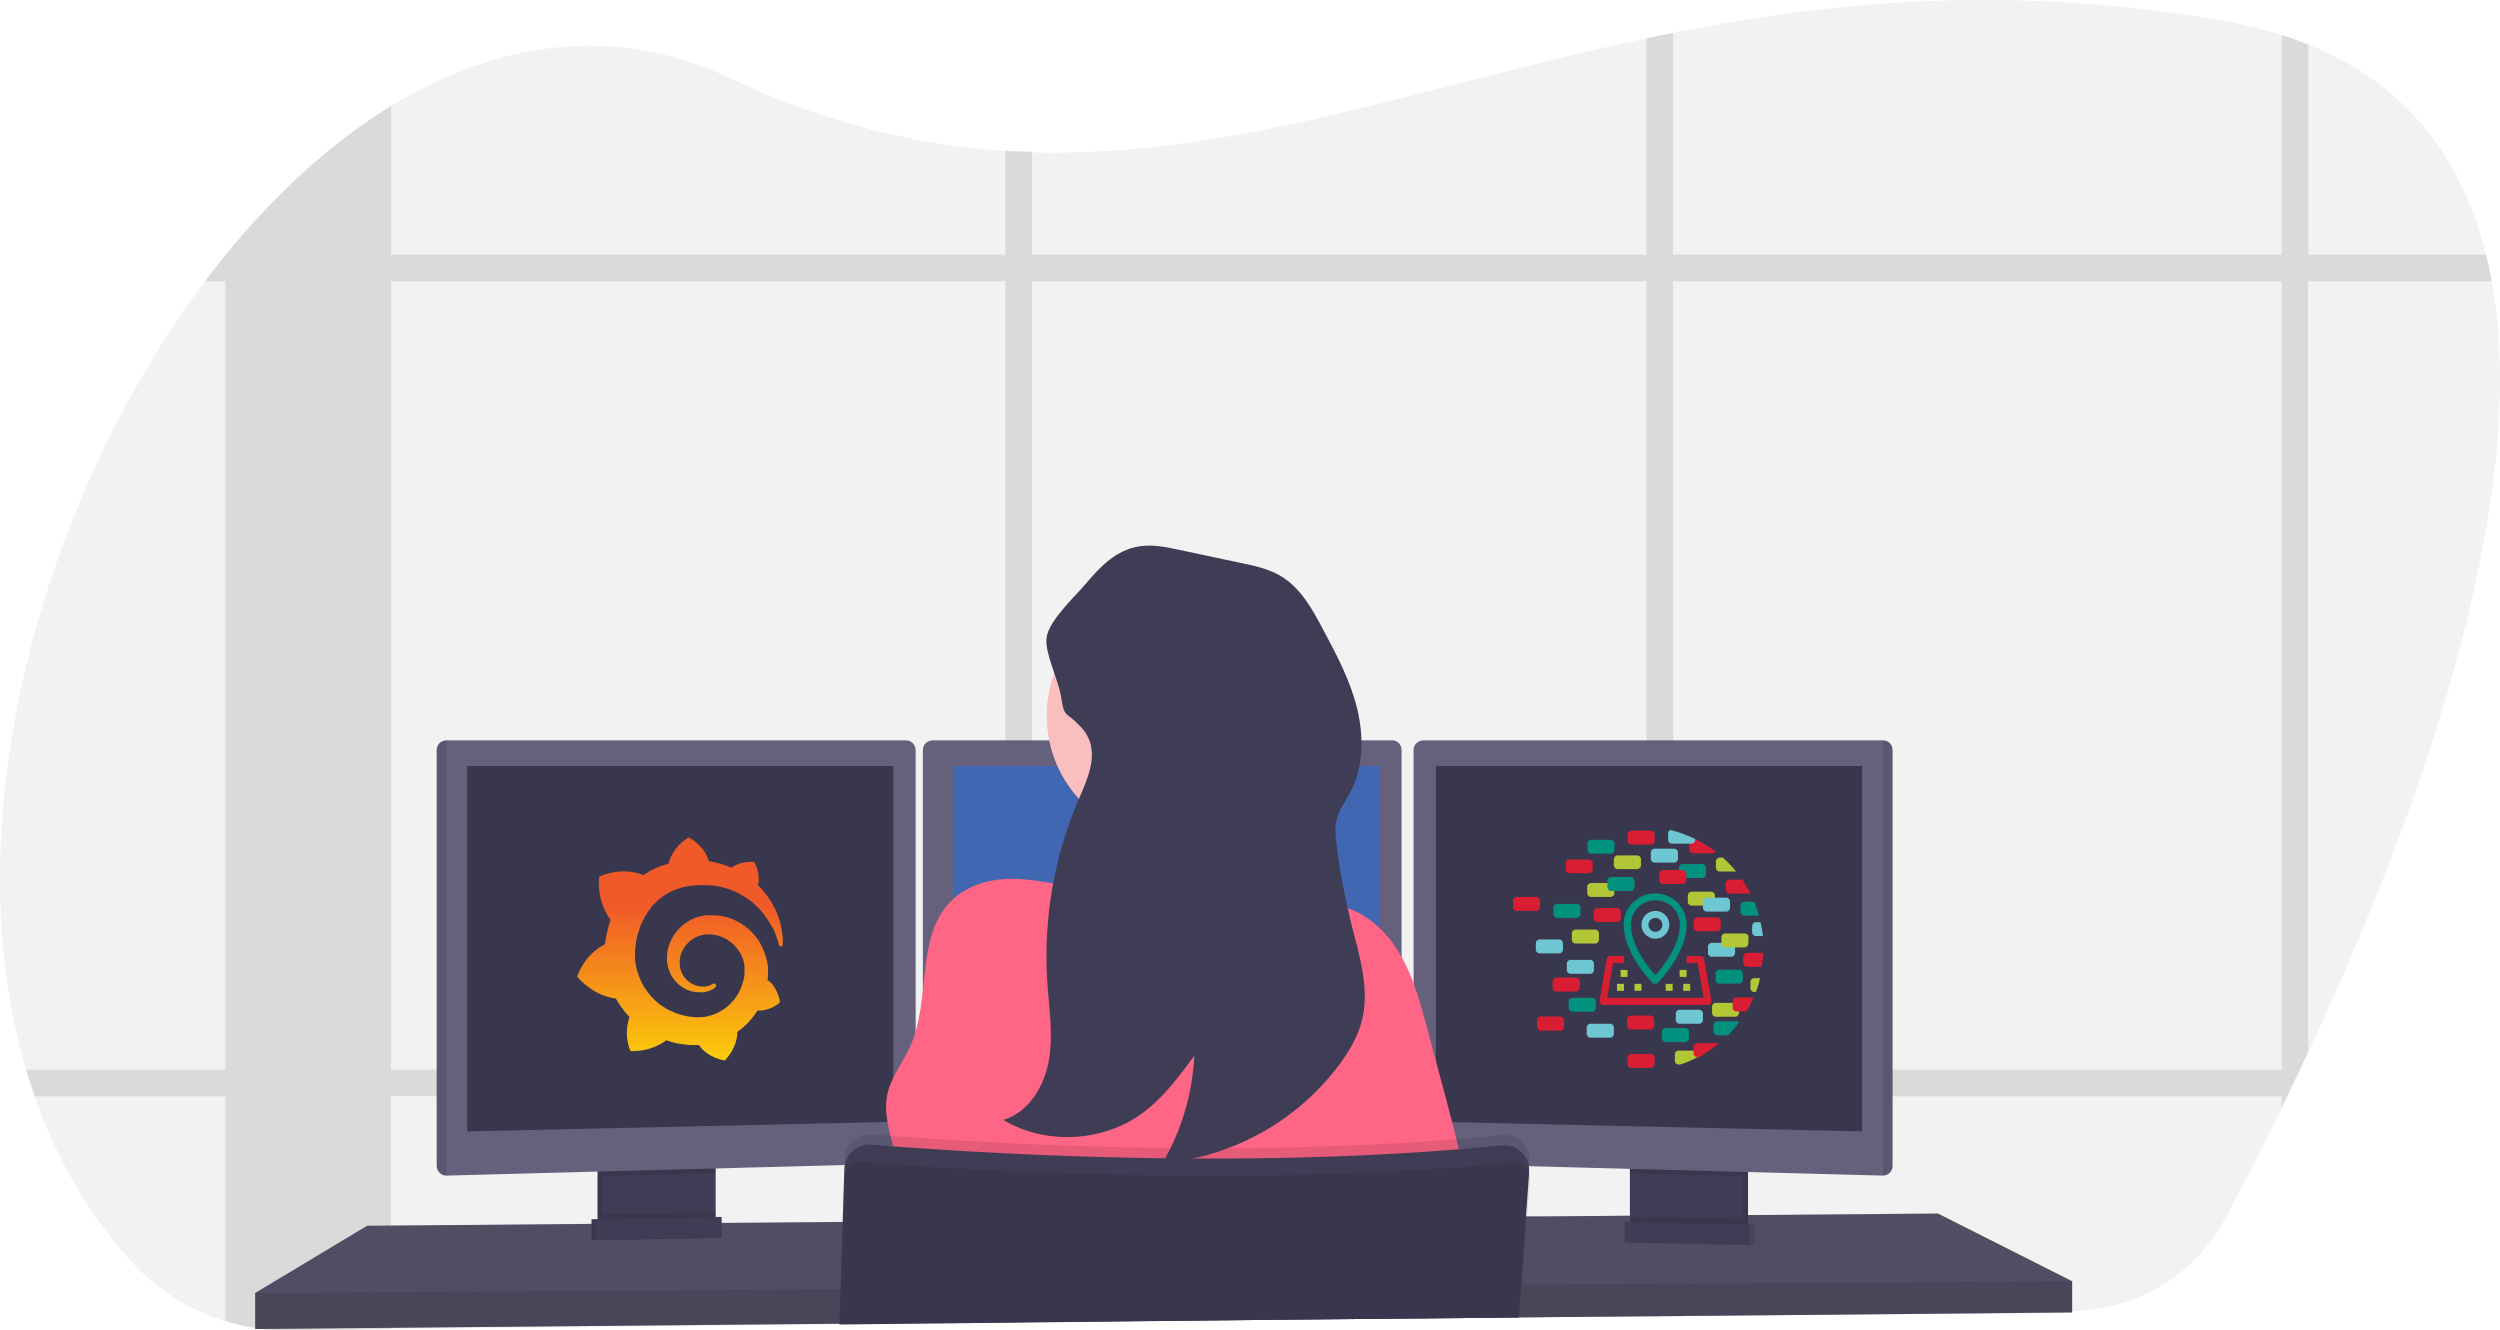<?xml version="1.0" encoding="utf-8"?>
<!-- Generator: Adobe Illustrator 25.4.1, SVG Export Plug-In . SVG Version: 6.00 Build 0)  -->
<svg version="1.1" id="Layer_1" xmlns="http://www.w3.org/2000/svg" xmlns:xlink="http://www.w3.org/1999/xlink" x="0px" y="0px"
	 viewBox="0 0 1041.3 554.1" style="enable-background:new 0 0 1041.3 554.1;" xml:space="preserve">
<style type="text/css">
	.st0{fill:#F2F2F2;}
	.st1{opacity:0.1;enable-background:new    ;}
	.st2{fill:#65617D;}
	.st3{opacity:0.2;enable-background:new    ;}
	.st4{fill:#3F3D56;}
	.st5{fill:#39374D;}
	.st6{fill:#4267B2;}
	.st7{fill:#FBBEBE;}
	.st8{fill:#FF6584;}
	.st9{fill:url(#SVGID_1_);}
	.st10{fill:#6EC6D3;}
	.st11{fill:#D91E34;}
	.st12{fill:#00927F;}
	.st13{fill:#B3C635;}
</style>
<g id="Group_24" transform="translate(-440 -263)">
	<g id="Group_23" transform="translate(439.989 262.965)">
		<path id="Path_299" class="st0" d="M961.5,438.2c-1.2,2.5-2.3,5-3.5,7.4c-1.8,3.8-3.6,7.5-5.3,11.1c-0.8,1.6-1.6,3.2-2.3,4.8
			c-8.6,17.6-16.6,33.1-23.5,45.9c-12.6,23.6-37.1,38.4-63.8,38.7l-151.6,1.7h-1.6l-13,0.1l-11.1,0.1l-34.1,0.4h-1.4l-17.4,0.2h-0.5
			l-107,1.2l-95.5,1l-11.1,0.1l-69,0.8h-0.1l-44.8,0.5h-0.5l-141.5,1.5l-42.3,0.5c-3.6,0-7.2-0.1-10.8-0.5l0,0
			c-1.2-0.1-2.4-0.3-3.6-0.5c-19.7-3-37.8-12.8-51.3-27.5c-18.2-20-31.5-43.4-40.4-68.8c-1.3-3.7-2.5-7.4-3.6-11.1
			c-30.8-104.2,6.8-238.5,74.4-328.4c2.8-3.8,5.7-7.4,8.6-11l0.1-0.1c20.8-25.5,44.1-46.8,68.9-62c44-26.9,92.8-34.5,140.7-11.9
			c40.6,19.1,78.5,28.1,115.2,30.6c3.7,0.2,7.4,0.4,11.1,0.5C514.1,65.9,593,35.6,685.7,16c3.7-0.8,7.4-1.6,11.1-2.3
			C763,0.5,836.4-6.4,923.6,8.2c9.1,1.5,18,3.6,26.8,6.4c3.8,1.2,7.6,2.6,11.1,4c41.6,16.9,64.4,48.2,74,87.5
			c0.9,3.6,1.7,7.3,2.4,11.1C1055,211.5,1004.8,345.3,961.5,438.2z"/>
		<path id="Path_300" class="st1" d="M497,445.6c-0.4,3.7-1,7.5-1.9,11.1h93.7v-11.1H497z M418.8,508.4l11.1-0.1v-27.5
			c-3.8-0.2-7.5-0.3-11.1-0.5V508.4z M185.9,445.6v11.1h198.5v-11.1H185.9z M1035.5,106.1h-74V18.6c-3.6-1.4-7.3-2.8-11.1-4v91.5
			H696.9V13.7c-3.7,0.7-7.4,1.5-11.1,2.3v90.1H429.9V63.2c-3.7-0.1-7.4-0.3-11.1-0.5v43.4H162.9v-62c-24.8,15.2-48.1,36.5-68.9,62
			h-0.1v0.1c-2.9,3.6-5.8,7.3-8.6,11h8.6v328.4h-83c1.1,3.8,2.3,7.5,3.6,11.1h79.4v93.6c4,1.2,8.1,2.2,12.2,2.8
			c1.2,0.2,2.4,0.3,3.6,0.5l0,0c3.6,0.4,7.2,0.6,10.8,0.5l42.3-0.5v-97h255.9v94.2l11.1-0.1v-94.1h255.9v91.4l11.1-0.1v-91.2h253.5
			v4.8c0.8-1.6,1.5-3.2,2.3-4.8c1.8-3.6,3.5-7.3,5.3-11.1c1.2-2.4,2.3-4.9,3.5-7.4v-321h76.4
			C1037.2,113.4,1036.4,109.7,1035.5,106.1z M162.9,445.6V117.2h255.9v328.4H162.9z M429.9,445.6V117.2h255.9v328.4H429.9z
			 M950.4,445.6H696.9V117.2h253.5L950.4,445.6z"/>
		<path id="Path_301" class="st2" d="M863.1,533.7v13l-151.9,1.4l-1.6,0l-57.7,0.5l-1.4,0l-17.5,0.2h-0.5l-107,1l-175.6,1.6h-0.1
			l-44.6,0.4l-0.5,0l-198.4,1.8v-15l46.6-28l93.6-0.8l2,0l0.7,0l2,0l44.9-0.4l2,0l0.6,0l2,0l14.4-0.1l0.4,0l35.5-0.3h0.3l277.4-2.3
			l6.8,0h0.7l5.2,0l37.7-0.3l2,0l1.8,0h1l11.7-0.1l2.3,0l3.1,0l9.8-0.1l15.5-0.1l2,0l3.5,0h0.7l74.7-0.6L863.1,533.7z"/>
		<path id="Path_302" class="st3" d="M863.1,533.7v13l-151.9,1.4l-1.6,0l-57.7,0.5l-1.4,0l-17.5,0.2h-0.5l-107,1l-175.6,1.6h-0.1
			l-44.6,0.4l-0.5,0l-198.4,1.8v-15l46.6-28l93.6-0.8l2,0l0.7,0l2,0l44.9-0.4l2,0l0.6,0l2,0l14.4-0.1l0.4,0l35.5-0.3h0.3l277.4-2.3
			l6.8,0h0.7l5.2,0l37.7-0.3l2,0l1.8,0h1l11.7-0.1l2.3,0l3.1,0l9.8-0.1l15.5-0.1l2,0l3.5,0h0.7l74.7-0.6L863.1,533.7z"/>
		<path id="Path_303" class="st4" d="M296.1,483.7v24.5c0,2.4-1.4,4.5-3.5,5.5c-0.8,0.4-1.6,0.6-2.5,0.6l-34.9,0.7
			c-0.9,0-1.9-0.2-2.7-0.6c-2.2-1-3.6-3.2-3.6-5.6v-25.2H296.1z"/>
		<path id="Path_304" class="st1" d="M296.1,483.7v24.5c0,2.4-1.4,4.5-3.5,5.5c-0.8,0.4-1.6,0.6-2.5,0.6l-34.9,0.7
			c-0.9,0-1.9-0.2-2.7-0.6c-2.2-1-3.6-3.2-3.6-5.6v-25.2H296.1z"/>
		<path id="Path_305" class="st4" d="M298.1,483.7v24.5c0,2.4-1.4,4.5-3.5,5.5c-0.8,0.4-1.6,0.6-2.5,0.6l-34.9,0.7
			c-0.9,0-1.9-0.2-2.7-0.6c-2.2-1-3.6-3.2-3.6-5.6v-25.2H298.1z"/>
		<rect id="Rectangle_137" x="680.9" y="483.6" class="st4" width="47.2" height="31.5"/>
		<rect id="Rectangle_138" x="680.9" y="483.6" class="st1" width="47.2" height="31.5"/>
		<rect id="Rectangle_139" x="678.9" y="483.6" class="st4" width="47.2" height="31.5"/>
		<path id="Path_306" class="st1" d="M298.1,483.6v5l-47.2,1.3v-6.2H298.1z"/>
		<path id="Path_307" class="st2" d="M381.4,312.4v168.2c0,2.1-1.7,3.9-3.9,4l-191.6,5.1h0c-2.2,0-3.9-1.8-4-4V312.4
			c0-2.2,1.8-3.9,4-4h191.6C379.6,308.4,381.3,310.2,381.4,312.4L381.4,312.4z"/>
		<path id="Path_308" class="st1" d="M185.9,308.4v181.2h0c-2.2,0-3.9-1.8-4-4V312.4C181.9,310.2,183.6,308.4,185.9,308.4
			L185.9,308.4z"/>
		<path id="Path_309" class="st5" d="M194.6,319.1h177.5v148.2l-177.5,4V319.1z"/>
		<path id="Path_310" class="st1" d="M726.1,483.6v6.4l-47.2-1.3v-5.1H726.1z"/>
		<path id="Path_311" class="st2" d="M788.3,312.4v173.3c0,2.2-1.8,4-4,4l0,0l-191.7-5.1c-2.1-0.1-3.8-1.8-3.8-4V312.4
			c0-2.2,1.8-3.9,4-4h191.6C786.5,308.4,788.3,310.2,788.3,312.4z"/>
		<path id="Path_312" class="st1" d="M788.3,312.4v173.3c0,2.2-1.8,4-4,4l0,0V308.4l0,0C786.5,308.4,788.3,310.2,788.3,312.4
			L788.3,312.4z"/>
		<path id="Path_313" class="st5" d="M775.6,319.1H598.1v148.2l177.5,4V319.1z"/>
		<path id="Path_314" class="st2" d="M583.8,312.4v168.2c0,2.1-1.7,3.9-3.8,4l-191.6,5.1l0,0c-2.2,0-4-1.8-4-4V312.4
			c0-2.2,1.8-3.9,4-4h191.6C582.1,308.4,583.8,310.2,583.8,312.4z"/>
		<path id="Path_315" class="st6" d="M397.1,319.1h177.5v148.2l-177.5,4L397.1,319.1z"/>
		<path id="Path_316" class="st1" d="M863.1,533.7v13l-151.9,1.4l-1.6,0l-57.7,0.5l-1.4,0l-17.5,0.2h-0.5l-107,1l-175.6,1.6h-0.1
			l-44.6,0.4l-0.5,0l-198.4,1.8v-15l202.5-1.3h0.5l41-0.3h0.2l283.1-1.9h0.3l0.2,0h0.5l4.8,0h1.5l74.5-0.5l4.4,0l1,0L863.1,533.7z"
			/>
		<circle id="Ellipse_111" class="st7" cx="487.3" cy="298.2" r="51.3"/>
		<path id="Path_317" class="st7" d="M538.6,377.2c0,0-99.5,12-90,0c3.4-4.3,4.4-17.2,4.2-31.8c-0.1-4.5-0.2-9.1-0.5-13.6
			c-1.1-22-3.8-43.5-3.8-43.5s87-41,77-8.5c-4,13.1-2.7,31.6,0.3,48.9c0.9,5,1.9,10,3,14.7C531.6,354.7,534.8,366,538.6,377.2z"/>
		<path id="Path_318" class="st8" d="M506.1,373.1c11.5-2.1,23.7-6,34.5-1.5c2.8,1.2,5.5,2.9,8.4,3.9s6.1,1.2,9.2,1.9
			c10.7,2.4,19.3,10.5,24.9,20s8.4,20.1,11.3,30.7l6.9,25.8c6,22.5,12,45.1,13.4,68.3c-83.5,4.8-167.3,5.3-250.8,1.4
			c5.4-10.3,11-21.3,10.5-33s-7.2-23.2-4.8-34.7c1.5-7.3,6.6-13.4,9.6-20.2c8.8-19.5,1.9-45.8,17.3-60.7c6.9-6.7,17-9.2,26.6-8.9
			c12.3,0.4,24.8,4.2,37,6.1C475.8,374.6,490.4,376,506.1,373.1z"/>
		<path id="Path_319" class="st1" d="M637,484.3l-0.1,1.4v0.1l-0.2,2.3l-1.3,18.5l-1.6,22.3l-0.5,6.3l-1,13.4v0.2l-107,1l-175.6,1.9
			v0.8h-0.1v-1.1l0.5-14.4l0.9-28.1l0.7-23.8l0.1-2.4c0.2-5.8,5-10.4,10.8-10.2c0.2,0,0.4,0,0.6,0c4.7,0.4,10.9,0.9,18.2,1.4l3,0.2
			c42.3,2.9,120.6,6.7,199.5,2c1.7-0.1,3.3-0.2,5-0.3c12.2-0.8,24.5-1.8,36.6-3c5.8-0.6,11,3.6,11.6,9.4
			C637.1,483,637.1,483.6,637,484.3L637,484.3z"/>
		<path id="Path_320" class="st4" d="M349.7,552.5v-0.8l175.6-1.9l107-1h0.3v-0.2l1-13.4l0.4-6l1.6-22.6l1.3-17.9v-0.4
			c0.1-0.8,0-1.7-0.1-2.5c0,0,0-0.1,0-0.1c-0.3-1.7-1-3.3-2-4.6c-2.2-2.9-5.8-4.4-9.4-4c-12.1,1.2-24.3,2.2-36.6,3
			c-1.7,0.1-3.3,0.2-5,0.3c-78.9,4.7-157.2,0.9-199.5-2l-3-0.2c-7.3-0.5-13.5-1-18.2-1.4c-5.4-0.5-10.2,3.2-11.2,8.5
			c-0.1,0.5-0.2,1.1-0.2,1.6l-0.7,22.2l-0.9,28.1l-0.4,14.4L349.7,552.5L349.7,552.5z"/>
		<path id="Path_321" class="st1" d="M637.3,491.3l-1.2,15.3l-1.8,22.9l-0.5,5.7l-1,12.8l-0.1,0.6v0.2l0,0l-0.2,1.5l0.1-1.5h-0.3
			l-107,1l-175.6,1.9v-0.3l0.5-14.4l1-28.1l0.6-18.7c0.1-2.2,1.2-4.1,3.1-5.2c1.1-0.7,2.5-1,3.8-0.9c2.1,0.2,4.7,0.4,7.7,0.6
			c4.9,0.4,10.9,0.8,17.9,1.2c13,0.8,29.3,1.7,48,2.4c52,2,122.2,2.7,188.9-3.2c3-0.3,6.1-0.5,9.1-0.8c1.2-0.1,2.4,0.1,3.5,0.7
			c0.3,0.2,0.6,0.3,0.9,0.5c0.9,0.6,1.6,1.5,2,2.5c0.1,0.2,0.2,0.4,0.2,0.6C637.3,489.5,637.4,490.4,637.3,491.3z"/>
		<path id="Path_322" class="st1" d="M298.1,505v3.2c0,2.4-1.4,4.5-3.5,5.5l-40.1,0.8c-2.2-1-3.6-3.2-3.6-5.6v-3L298.1,505z"/>
		<path id="Path_323" class="st4" d="M298.6,515.6l-52.2,1v-8.7l52.2-1V515.6z"/>
		<path id="Path_324" class="st1" d="M298.6,515.6l-52.2,1v-8.7l52.2-1V515.6z"/>
		<path id="Path_325" class="st4" d="M300.6,515.6l-52.2,1v-8.7l52.2-1V515.6z"/>
		<path id="Path_326" class="st1" d="M679.2,507v3.2c0,2.4,1.4,4.5,3.5,5.5l40.1,0.8c2.2-1,3.6-3.2,3.6-5.6v-3L679.2,507z"/>
		<path id="Path_327" class="st1" d="M678.7,517.6l52.2,1v-8.7l-52.2-1V517.6z"/>
		<path id="Path_328" class="st4" d="M676.7,517.6l52.2,1v-8.7l-52.2-1V517.6z"/>
		<path id="Path_329" class="st4" d="M454.8,313.9c0.1,7-3.2,13.6-5.9,20.1c-10,23.6-14.3,49.2-12.7,74.7c0.7,11,2.6,22,0.7,32.9
			s-8.4,21.8-19,24.9c17.5,10.5,41.3,9.3,57.8-2.7c8.8-6.4,15.3-15.3,21.8-24.1c-0.8,15.8-5.3,31.1-13.3,44.8
			c29.2-2.6,55.9-17.4,73.5-40.8c4.3-5.8,8.1-12.2,9.7-19.2c3.1-13-1.2-26.5-4.5-39.5c-2.7-10.9-4.8-21.9-6.2-33
			c-0.4-3.6-0.8-7.2,0.1-10.7c1-4.1,3.7-7.5,5.6-11.2c5.6-10.5,5.7-23.3,2.9-34.9s-8.5-22.3-14.1-32.8c-4.5-8.5-9.3-17.3-17.5-22.3
			c-5.1-3.1-11-4.4-16.9-5.6l-25.4-5.4c-5.5-1.2-11.3-2.4-16.9-1.5c-9.5,1.5-16.1,8.3-22,15.3c-4.6,5.5-15.8,15.7-16.6,22.9
			c-0.7,6.6,5.1,17.6,6.1,24.6c1.3,9,2.2,6,7.3,11.5C452.7,305.1,454.7,309.1,454.8,313.9z"/>
	</g>
	
		<linearGradient id="SVGID_1_" gradientUnits="userSpaceOnUse" x1="723.329" y1="356.408" x2="723.329" y2="441.304" gradientTransform="matrix(1 0 0 -1 0 1082)">
		<stop  offset="0" style="stop-color:#FFF100"/>
		<stop  offset="1" style="stop-color:#F05A28"/>
	</linearGradient>
	<path class="st9" d="M765.9,652.8c-0.1-1.6-0.4-3.4-0.9-5.3c-0.5-2-1.3-4.2-2.4-6.4c-1.1-2.2-2.6-4.6-4.5-6.8
		c-0.7-0.9-1.5-1.8-2.4-2.6c1.3-5.2-1.6-9.7-1.6-9.7c-5-0.3-8.2,1.5-9.4,2.4c-0.2-0.1-0.4-0.2-0.6-0.2c-0.8-0.4-1.7-0.7-2.6-1
		c-0.9-0.3-1.8-0.5-2.8-0.8c-0.9-0.2-1.9-0.4-2.9-0.6c-0.2,0-0.3,0-0.5-0.1c-2.2-7-8.5-9.9-8.5-9.9c-7,4.4-8.3,10.6-8.3,10.6
		s0,0.1-0.1,0.4c-0.4,0.1-0.8,0.2-1.2,0.3c-0.5,0.2-1.1,0.4-1.6,0.5c-0.5,0.2-1.1,0.4-1.6,0.6c-1.1,0.5-2.1,1-3.1,1.5
		c-1,0.6-2,1.2-2.9,1.8c-0.1-0.1-0.2-0.1-0.2-0.1c-9.7-3.7-18.3,0.8-18.3,0.8c-0.8,10.3,3.9,16.8,4.8,17.9c-0.2,0.6-0.4,1.3-0.6,1.9
		c-0.7,2.3-1.2,4.7-1.6,7.2c0,0.3-0.1,0.7-0.1,1.1c-8.9,4.4-11.6,13.5-11.6,13.5c7.5,8.6,16.1,9.1,16.1,9.1c0,0,0,0,0,0
		c1.1,2,2.4,3.8,3.8,5.6c0.6,0.7,1.2,1.4,1.9,2.1c-2.7,7.8,0.4,14.2,0.4,14.2c8.3,0.3,13.8-3.6,14.9-4.5c0.8,0.3,1.7,0.5,2.5,0.8
		c2.5,0.7,5.2,1,7.8,1.2c0.7,0,1.3,0,2,0h0.3l0.2,0l0.4,0l0.4,0l0,0c3.9,5.6,10.8,6.4,10.8,6.4c4.9-5.2,5.2-10.3,5.2-11.4l0,0
		c0,0,0,0,0-0.1c0-0.1,0-0.2,0-0.2l0,0c0-0.1,0-0.1,0-0.2c1-0.7,2-1.5,2.9-2.3c2-1.8,3.7-3.8,5.1-6c0.1-0.2,0.3-0.4,0.4-0.6
		c5.5,0.3,9.4-3.4,9.4-3.4c-0.9-5.8-4.2-8.6-4.9-9.1l0,0c0,0,0,0-0.1,0c0,0-0.1,0-0.1,0l0,0c0,0-0.1,0-0.1-0.1c0-0.3,0.1-0.7,0.1-1
		c0-0.6,0.1-1.2,0.1-1.9v-0.5v-0.2v-0.1c0-0.2,0-0.1,0-0.2l0-0.4l0-0.5c0-0.2,0-0.3,0-0.5c0-0.2,0-0.3,0-0.5l-0.1-0.5l-0.1-0.5
		c-0.1-0.6-0.2-1.3-0.4-1.9c-0.6-2.5-1.6-4.8-2.8-7c-1.3-2.1-2.9-4-4.7-5.6c-1.8-1.6-3.8-2.9-5.9-3.8c-2.1-1-4.3-1.6-6.5-1.8
		c-1.1-0.1-2.2-0.2-3.3-0.2l-0.4,0h-0.1c0,0-0.2,0-0.1,0l-0.2,0l-0.4,0c-0.1,0-0.3,0-0.4,0c-0.6,0-1.1,0.1-1.7,0.2
		c-2.2,0.4-4.3,1.2-6.1,2.3c-1.8,1.1-3.4,2.5-4.7,4c-1.3,1.6-2.3,3.3-3,5c-0.7,1.8-1.1,3.6-1.2,5.4c0,0.4,0,0.9,0,1.3
		c0,0.1,0,0.2,0,0.3l0,0.4c0,0.2,0,0.4,0.1,0.6c0.1,0.9,0.2,1.8,0.5,2.6c0.5,1.7,1.2,3.2,2.2,4.5c1,1.3,2.1,2.3,3.3,3.2
		c1.2,0.8,2.5,1.4,3.8,1.8c1.3,0.4,2.5,0.5,3.8,0.5c0.2,0,0.3,0,0.5,0c0.1,0,0.2,0,0.2,0s0.2,0,0.2,0c0.1,0,0.2,0,0.4,0
		c0,0,0.1,0,0.1,0l0.1,0c0.1,0,0.1,0,0.2,0c0.2,0,0.3-0.1,0.4-0.1c0.1,0,0.3,0,0.4-0.1c0.3-0.1,0.5-0.1,0.8-0.2
		c0.5-0.2,1-0.4,1.5-0.6c0.5-0.2,0.9-0.5,1.3-0.8c0.1-0.1,0.2-0.2,0.3-0.2c0.4-0.3,0.5-0.9,0.2-1.3c-0.3-0.4-0.8-0.5-1.2-0.2
		c-0.1,0.1-0.2,0.1-0.3,0.2c-0.4,0.2-0.7,0.3-1.1,0.5c-0.4,0.1-0.8,0.2-1.2,0.3c-0.2,0-0.4,0.1-0.6,0.1c-0.1,0-0.2,0-0.3,0
		c-0.1,0-0.2,0-0.3,0c-0.1,0-0.2,0-0.3,0c-0.1,0-0.3,0-0.4,0c0,0-0.1,0,0,0h0l-0.1,0c-0.1,0-0.1,0-0.2,0c-0.1,0-0.2,0-0.4,0
		c-0.9-0.1-1.9-0.4-2.8-0.8c-0.9-0.4-1.8-1-2.6-1.7c-0.8-0.7-1.5-1.6-2-2.5c-0.5-1-0.9-2-1.1-3.2c-0.1-0.6-0.1-1.1-0.1-1.7
		c0-0.2,0-0.3,0-0.5c0,0,0,0,0,0v-0.1l0-0.1c0-0.1,0-0.2,0-0.2c0-0.3,0.1-0.6,0.1-0.9c0.4-2.5,1.7-4.9,3.6-6.7
		c0.5-0.5,1-0.9,1.5-1.2c0.6-0.4,1.1-0.7,1.7-1c0.6-0.3,1.2-0.5,1.9-0.7c0.7-0.2,1.3-0.3,2-0.4c0.3,0,0.7,0,1,0c0.1,0,0.2,0,0.2,0
		l0.3,0l0.2,0c0.1,0,0,0,0,0h0.1l0.3,0c0.7,0.1,1.5,0.2,2.2,0.3c1.4,0.3,2.8,0.8,4.2,1.6c2.6,1.5,4.8,3.7,6.2,6.4
		c0.7,1.4,1.2,2.8,1.4,4.3c0.1,0.4,0.1,0.8,0.1,1.1l0,0.3l0,0.3c0,0.1,0,0.2,0,0.3c0,0.1,0,0.2,0,0.3v0.2l0,0.3c0,0.2,0,0.5,0,0.7
		c0,0.4-0.1,0.8-0.1,1.2c0,0.4-0.1,0.8-0.2,1.2c-0.1,0.4-0.2,0.8-0.3,1.2c-0.2,0.8-0.5,1.6-0.8,2.4c-0.6,1.5-1.4,3-2.4,4.4
		c-2,2.7-4.7,4.9-7.7,6.3c-1.5,0.7-3.2,1.2-4.8,1.5c-0.8,0.1-1.7,0.2-2.5,0.2l-0.2,0H731h-0.3h-0.4h-0.2c0.1,0,0,0,0,0H730
		c-0.5,0-0.9,0-1.3-0.1c-1.8-0.1-3.6-0.5-5.3-1c-1.7-0.5-3.4-1.2-5-2c-3.2-1.7-6-4-8.2-6.8c-1.1-1.4-2.1-2.9-2.9-4.5
		s-1.4-3.2-1.9-4.9c-0.5-1.7-0.8-3.4-0.9-5.2l0-0.3l0-0.1v-0.1v-0.1l0-0.3v-0.1v-0.1V661l0-0.4v-0.1c0,0,0,0,0,0v-0.2
		c0-0.2,0-0.4,0-0.6c0-0.9,0.1-1.7,0.2-2.6c0.1-0.9,0.3-1.8,0.4-2.6s0.4-1.8,0.6-2.6c0.5-1.7,1.1-3.4,1.8-4.9
		c1.5-3.1,3.3-5.9,5.6-8.1c0.6-0.6,1.2-1.1,1.8-1.6c0.6-0.5,1.2-1,1.9-1.4c0.7-0.4,1.3-0.8,2-1.2c0.3-0.2,0.7-0.3,1-0.5
		c0.2-0.1,0.4-0.2,0.5-0.2c0.2-0.1,0.4-0.2,0.5-0.2c0.7-0.3,1.5-0.6,2.2-0.8c0.2-0.1,0.4-0.1,0.6-0.2s0.4-0.1,0.6-0.2
		c0.4-0.1,0.8-0.2,1.2-0.3c0.2-0.1,0.4-0.1,0.6-0.1c0.2,0,0.4-0.1,0.6-0.1c0.2,0,0.4-0.1,0.6-0.1l0.3,0l0.3,0c0.2,0,0.4-0.1,0.6-0.1
		c0.2,0,0.4,0,0.7-0.1c0.2,0,0.5-0.1,0.7-0.1c0.1,0,0.3,0,0.4,0l0.3,0l0.1,0l0.2,0c0.2,0,0.4,0,0.7,0l0.3,0c0,0,0.1,0,0,0h0.1l0.1,0
		c0.2,0,0.4,0,0.6,0c0.8,0,1.5,0,2.2,0c1.5,0.1,3,0.2,4.4,0.5c2.8,0.5,5.5,1.4,7.9,2.6c2.4,1.2,4.6,2.6,6.5,4.2
		c0.1,0.1,0.2,0.2,0.3,0.3c0.1,0.1,0.2,0.2,0.3,0.3c0.2,0.2,0.4,0.4,0.7,0.6c0.2,0.2,0.4,0.4,0.6,0.6c0.2,0.2,0.4,0.4,0.6,0.6
		c0.8,0.8,1.5,1.7,2.2,2.6c1.3,1.7,2.4,3.5,3.3,5.1c0.1,0.1,0.1,0.2,0.2,0.3c0,0.1,0.1,0.2,0.2,0.3c0.1,0.2,0.2,0.4,0.3,0.6
		s0.2,0.4,0.3,0.6c0.1,0.2,0.2,0.4,0.2,0.6c0.3,0.8,0.6,1.5,0.8,2.2c0.4,1.1,0.7,2.1,0.9,3c0.1,0.3,0.4,0.6,0.8,0.5
		c0.4,0,0.7-0.3,0.7-0.7C766.1,655.1,766.1,654,765.9,652.8z"/>
	<path class="st10" d="M1103.9,667c0,0.9-0.7,1.6-1.6,1.6h-8.1c-0.9,0-1.6-0.7-1.6-1.6v-2.6c0-0.9,0.7-1.6,1.6-1.6h8.1
		c0.9,0,1.6,0.7,1.6,1.6V667z"/>
	<path class="st10" d="M1162.7,659.9c0,0.9-0.7,1.6-1.6,1.6h-8.1c-0.9,0-1.6-0.7-1.6-1.6v-2.6c0-0.9,0.7-1.6,1.6-1.6h8.1
		c0.9,0,1.6,0.7,1.6,1.6V659.9z"/>
	<path class="st11" d="M1091.5,690.7c0,0.9-0.7,1.6-1.6,1.6h-8.1c-0.9,0-1.6-0.7-1.6-1.6V688c0-0.9,0.7-1.6,1.6-1.6h8.1
		c0.9,0,1.6,0.7,1.6,1.6V690.7z"/>
	<path class="st11" d="M1081.5,640.8c0,0.9-0.7,1.6-1.6,1.6h-8.1c-0.9,0-1.6-0.7-1.6-1.6v-2.6c0-0.9,0.7-1.6,1.6-1.6h8.1
		c0.9,0,1.6,0.7,1.6,1.6C1081.5,638.2,1081.5,640.8,1081.5,640.8z"/>
	<path class="st10" d="M1174.3,652.9h-2.9c-0.9,0-1.6-0.7-1.6-1.6v-2.6c0-0.9,0.7-1.6,1.6-1.6h1.9
		C1173.7,649,1174.1,650.9,1174.3,652.9z"/>
	<path class="st12" d="M1164.4,688.8c-1.5,1.9-3,3.8-4.6,5.4h-4.5c-0.9,0-1.6-0.7-1.6-1.6v-2.6c0-0.9,0.7-1.6,1.6-1.6h8.1
		C1163.7,688.3,1164.1,688.5,1164.4,688.8z"/>
	<path class="st13" d="M1112.4,635c0,0.9-0.7,1.6-1.6,1.6h-8.1c-0.9,0-1.6-0.7-1.6-1.6v-2.6c0-0.9,0.7-1.6,1.6-1.6h8.1
		c0.9,0,1.6,0.7,1.6,1.6V635z"/>
	<path class="st11" d="M1098,674.4c0,0.9-0.7,1.6-1.6,1.6h-8.1c-0.9,0-1.6-0.7-1.6-1.6v-2.6c0-0.9,0.7-1.6,1.6-1.6h8.1
		c0.9,0,1.6,0.7,1.6,1.6V674.4z"/>
	<path class="st13" d="M1168.2,656c0,0.9-0.7,1.6-1.6,1.6h-8c-0.9,0-1.6-0.7-1.6-1.6v-2.6c0-0.9,0.7-1.6,1.6-1.6h8.1
		c0.9,0,1.6,0.7,1.6,1.6L1168.2,656L1168.2,656z"/>
	<path class="st13" d="M1164.3,684.9c0,0.9-0.7,1.6-1.6,1.6h-8c-0.9,0-1.6-0.7-1.6-1.6v-2.6c0-0.9,0.7-1.6,1.6-1.6h8.1
		c0.9,0,1.6,0.7,1.6,1.6v2.6H1164.3z"/>
	<path class="st11" d="M1103.4,625.1c0,0.9-0.7,1.6-1.6,1.6h-8.1c-0.9,0-1.6-0.7-1.6-1.6v-2.5c0-0.9,0.7-1.6,1.6-1.6h8.1
		c0.9,0,1.6,0.7,1.6,1.6V625.1z"/>
	<path class="st13" d="M1163.1,626h-6.8c-0.9,0-1.6-0.7-1.6-1.6v-2.6c0-0.9,0.7-1.6,1.6-1.6h1.3
		C1159.5,621.9,1161.4,623.9,1163.1,626z"/>
	<path class="st12" d="M1098.3,643.7c0,0.9-0.7,1.6-1.6,1.6h-8.1c-0.9,0-1.6-0.7-1.6-1.6v-2.6c0-0.9,0.7-1.6,1.6-1.6h8.1
		c0.9,0,1.6,0.7,1.6,1.6V643.7z"/>
	<path class="st12" d="M1104.7,682.8c0,0.9-0.7,1.6-1.6,1.6h-8.1c-0.9,0-1.6-0.7-1.6-1.6v-2.6c0-0.9,0.7-1.6,1.6-1.6h8.1
		c0.9,0,1.6,0.7,1.6,1.6V682.8z"/>
	<path class="st11" d="M1129,690.2c0,0.9-0.7,1.6-1.6,1.6h-8.1c-0.9,0-1.6-0.7-1.6-1.6v-2.6c0-0.9,0.7-1.6,1.6-1.6h8.1
		c0.9,0,1.6,0.7,1.6,1.6V690.2z"/>
	<path class="st12" d="M1112.5,617c0,0.9-0.7,1.6-1.6,1.6h-8.1c-0.9,0-1.6-0.7-1.6-1.6v-2.6c0-0.9,0.7-1.6,1.6-1.6h8.1
		c0.9,0,1.6,0.7,1.6,1.6V617z"/>
	<path class="st12" d="M1143.5,695.4c0,0.9-0.7,1.6-1.6,1.6h-8.1c-0.9,0-1.6-0.7-1.6-1.6v-2.6c0-0.9,0.7-1.6,1.6-1.6h8.1
		c0.9,0,1.6,0.7,1.6,1.6V695.4z"/>
	<path class="st11" d="M1115.1,645.4c0,0.9-0.7,1.6-1.6,1.6h-8.1c-0.9,0-1.6-0.7-1.6-1.6v-2.6c0-0.9,0.7-1.6,1.6-1.6h8.1
		c0.9,0,1.6,0.7,1.6,1.6V645.4z"/>
	<path class="st11" d="M1156.7,649.3c0,0.9-0.7,1.6-1.6,1.6h-8.1c-0.9,0-1.6-0.7-1.6-1.6v-2.6c0-0.9,0.7-1.6,1.6-1.6h8.1
		c0.9,0,1.6,0.7,1.6,1.6V649.3z"/>
	<path class="st10" d="M1091,658.5c0,0.9-0.7,1.6-1.6,1.6h-8.1c-0.9,0-1.6-0.7-1.6-1.6v-2.6c0-0.9,0.7-1.6,1.6-1.6h8.1
		c0.9,0,1.6,0.7,1.6,1.6V658.5z"/>
	<path class="st11" d="M1169.1,635.1c-0.1,0.1-0.4,0.1-0.6,0.1h-8.1c-0.9,0-1.6-0.7-1.6-1.6V631c0-0.9,0.7-1.6,1.6-1.6h5.4
		C1166.9,631.3,1168,633.2,1169.1,635.1z"/>
	<path class="st11" d="M1154.7,617.8c-0.3,0.4-0.7,0.6-1.3,0.6h-8.1c-0.9,0-1.6-0.7-1.6-1.6v-2.5c0-0.9,0.7-1.6,1.6-1.6h1.2
		C1149.3,614.1,1152.1,615.8,1154.7,617.8z"/>
	<path class="st13" d="M1154.3,638.6c0,0.9-0.7,1.6-1.6,1.6h-8.1c-0.9,0-1.6-0.7-1.6-1.6V636c0-0.9,0.7-1.6,1.6-1.6h8.1
		c0.9,0,1.6,0.7,1.6,1.6V638.6z"/>
	<path class="st13" d="M1149,702.3l-1.2,0.7l-0.3,0.1c-2.5,1.3-4.9,2.5-7.7,3.3h-0.6c-0.9,0-1.6-0.7-1.6-1.6v-2.6
		c0-0.9,0.7-1.6,1.6-1.6h8.1C1148.3,700.7,1149,701.4,1149,702.3z"/>
	<path class="st13" d="M1123.5,623.4c0,0.9-0.7,1.6-1.6,1.6h-8.1c-0.9,0-1.6-0.7-1.6-1.6v-2.5c0-0.9,0.7-1.6,1.6-1.6h8.1
		c0.9,0,1.6,0.7,1.6,1.6V623.4z"/>
	<path class="st10" d="M1112.2,693.6c0,0.9-0.7,1.6-1.6,1.6h-8.1c-0.9,0-1.6-0.7-1.6-1.6v-2.6c0-0.9,0.7-1.6,1.6-1.6h8.1
		c0.9,0,1.6,0.7,1.6,1.6V693.6z"/>
	<path class="st13" d="M1106,654.4c0,0.9-0.7,1.6-1.6,1.6h-8.1c-0.9,0-1.6-0.7-1.6-1.6v-2.6c0-0.9,0.7-1.6,1.6-1.6h8.1
		c0.9,0,1.6,0.7,1.6,1.6V654.4z"/>
	<path class="st10" d="M1146.1,612.5v0.3c0,0.9-0.7,1.6-1.6,1.6h-8.1c-0.9,0-1.6-0.7-1.6-1.6v-2.6c0-0.7,0.4-1.3,1-1.5
		C1139.5,609.6,1142.8,610.9,1146.1,612.5z"/>
	<path class="st13" d="M1173.1,670.4c-0.4,2-1,3.9-1.7,5.8h-0.7c-0.9,0-1.6-0.7-1.6-1.6v-2.6c0-0.9,0.7-1.6,1.6-1.6
		C1170.7,670.4,1173.1,670.4,1173.1,670.4z"/>
	<path class="st11" d="M1129.2,706.2c0,0.9-0.7,1.6-1.6,1.6h-8.1c-0.9,0-1.6-0.7-1.6-1.6v-2.6c0-0.9,0.7-1.6,1.6-1.6h8.1
		c0.9,0,1.6,0.7,1.6,1.6C1129.2,703.6,1129.2,706.2,1129.2,706.2z"/>
	<path class="st11" d="M1129.2,613.2c0,0.9-0.7,1.6-1.6,1.6h-8.1c-0.9,0-1.6-0.7-1.6-1.6v-2.6c0-0.9,0.7-1.6,1.6-1.6h8.1
		c0.9,0,1.6,0.7,1.6,1.6C1129.2,610.6,1129.2,613.2,1129.2,613.2z"/>
	<path class="st12" d="M1120.8,632.5c0,0.9-0.7,1.6-1.6,1.6h-8.1c-0.9,0-1.6-0.7-1.6-1.6v-2.6c0-0.9,0.7-1.6,1.6-1.6h8.1
		c0.9,0,1.6,0.7,1.6,1.6V632.5z"/>
	<path class="st11" d="M1156,697.6c-2.2,1.7-4.5,3.3-6.8,4.8l-1.5,0.9h-0.7c-0.9,0-1.6-0.7-1.6-1.6v-2.6c0-0.9,0.7-1.6,1.6-1.6h8.1
		C1155.4,697.3,1155.7,697.5,1156,697.6z"/>
	<path class="st11" d="M1170.4,678.5c-0.9,2-1.9,3.9-3,5.8h-4.1c-0.9,0-1.6-0.7-1.6-1.6v-2.6c0-0.9,0.7-1.6,1.6-1.6
		C1163.3,678.5,1170.4,678.5,1170.4,678.5z"/>
	<path class="st12" d="M1150.6,627.1c0,0.9-0.7,1.6-1.6,1.6h-8.1c-0.9,0-1.6-0.7-1.6-1.6v-2.6c0-0.9,0.7-1.6,1.6-1.6h8.1
		c0.9,0,1.6,0.7,1.6,1.6V627.1z"/>
	<path class="st12" d="M1172.7,644.4h-6.2c-0.9,0-1.6-0.7-1.6-1.6v-2.6c0-0.9,0.7-1.6,1.6-1.6h4.2
		C1171.4,640.5,1172.1,642.4,1172.7,644.4z"/>
	<path class="st11" d="M1142.4,629.6c0,0.9-0.7,1.6-1.6,1.6h-8.1c-0.9,0-1.6-0.7-1.6-1.6V627c0-0.9,0.7-1.6,1.6-1.6h8.1
		c0.9,0,1.6,0.7,1.6,1.6V629.6z"/>
	<path class="st10" d="M1160.6,641.1c0,0.9-0.7,1.6-1.6,1.6h-8.1c-0.9,0-1.6-0.7-1.6-1.6v-2.6c0-0.9,0.7-1.6,1.6-1.6h8.1
		c0.9,0,1.6,0.7,1.6,1.6V641.1z"/>
	<path class="st12" d="M1165.9,671.1c0,0.9-0.7,1.6-1.6,1.6h-8.1c-0.9,0-1.6-0.7-1.6-1.6v-2.6c0-0.9,0.7-1.6,1.6-1.6h8.1
		c0.9,0,1.6,0.7,1.6,1.6V671.1z"/>
	<path class="st11" d="M1174.4,659.9c0,2-0.3,3.9-0.6,5.8h-6.1c-0.9,0-1.6-0.7-1.6-1.6v-2.6c0-0.9,0.7-1.6,1.6-1.6H1174.4z"/>
	<path class="st10" d="M1138.9,620.7c0,0.9-0.7,1.6-1.6,1.6h-8.1c-0.9,0-1.6-0.7-1.6-1.6v-2.6c0-0.9,0.7-1.6,1.6-1.6h8.1
		c0.9,0,1.6,0.7,1.6,1.6V620.7z"/>
	<path class="st10" d="M1149.3,687.8c0,0.9-0.7,1.6-1.6,1.6h-8.1c-0.9,0-1.6-0.7-1.6-1.6v-2.6c0-0.9,0.7-1.6,1.6-1.6h8.1
		c0.9,0,1.6,0.7,1.6,1.6V687.8z"/>
	<g>
		<path class="st12" d="M1129.5,672.8c0.4,0,0.7-0.1,1-0.4c0.4-0.4,12-12.2,12-24.2c0-7.3-5.8-13.1-13.1-13.1s-13.1,5.8-13.1,13.1
			c0,12,11.6,23.8,12,24.2C1128.7,672.7,1129.2,672.8,1129.5,672.8z M1129.5,638c5.7,0,10.2,4.5,10.2,10.2c0,8.8-7.4,18-10.2,21
			c-2.8-3-10.2-12.2-10.2-21C1119.3,642.5,1124,638,1129.5,638z"/>
		<path class="st10" d="M1135.3,648.2c0-3.2-2.6-5.8-5.8-5.8s-5.8,2.6-5.8,5.8s2.6,5.8,5.8,5.8S1135.3,651.4,1135.3,648.2z
			 M1126.6,648.2c0-1.6,1.3-2.9,2.9-2.9c1.6,0,2.9,1.3,2.9,2.9s-1.3,2.9-2.9,2.9C1127.9,651.1,1126.6,649.8,1126.6,648.2z"/>
		<path class="st11" d="M1149.8,662.4c-0.1-0.7-0.7-1.2-1.5-1.2h-5.8v2.9h4.6l2.5,14.5h-40.2l2.5-14.5h4.6v-2.9h-5.8
			c-0.7,0-1.3,0.6-1.5,1.2l-2.9,17.4c0,0.4,0,0.9,0.3,1.2c0.3,0.3,0.7,0.6,1.2,0.6h43.5c0.4,0,0.9-0.1,1.2-0.6
			c0.3-0.3,0.4-0.7,0.3-1.2L1149.8,662.4z"/>
		<rect x="1120.8" y="672.8" class="st13" width="2.9" height="2.9"/>
		<rect x="1113.5" y="672.8" class="st13" width="2.9" height="2.9"/>
		<rect x="1133.8" y="672.8" class="st13" width="2.9" height="2.9"/>
		<rect x="1141.1" y="672.8" class="st13" width="2.9" height="2.9"/>
		<rect x="1139.6" y="667" class="st13" width="2.9" height="2.9"/>
		<rect x="1115" y="667" class="st13" width="2.9" height="2.9"/>
	</g>
</g>
</svg>
